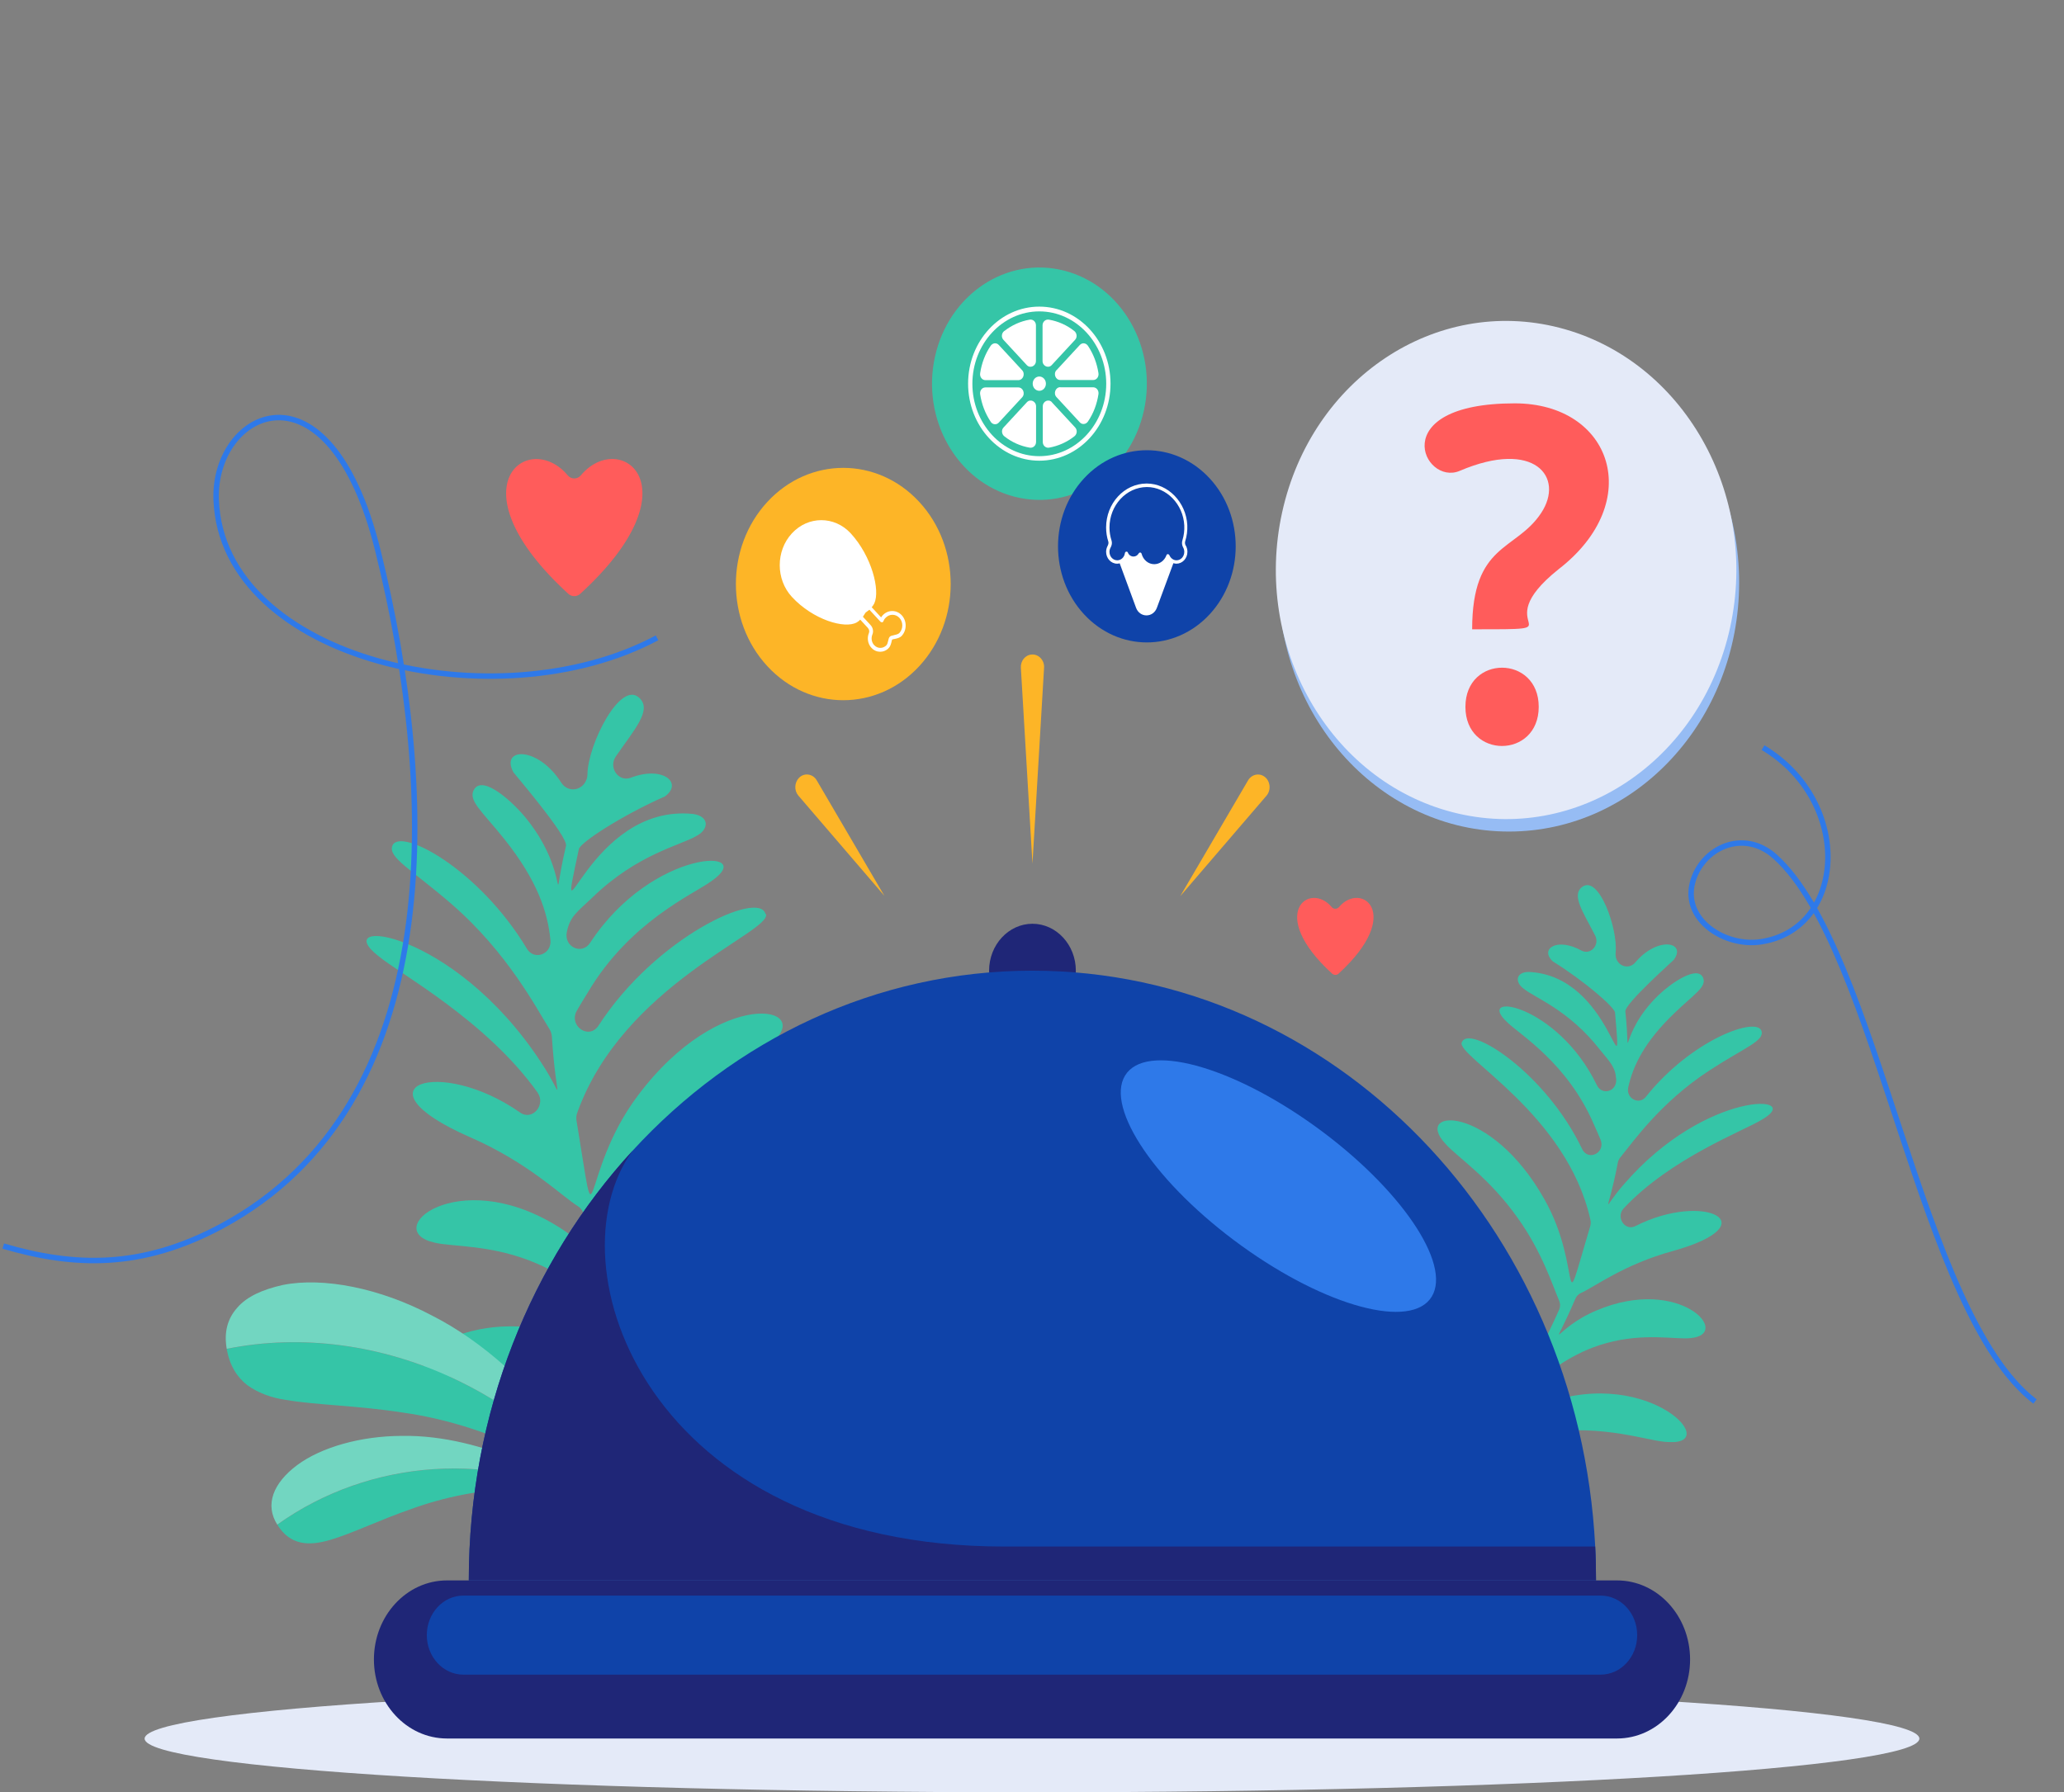 <svg width="365" height="317" viewBox="0 0 365 317" fill="none" xmlns="http://www.w3.org/2000/svg">
<rect x="0" y="0" width="365" height="317" fill="#808080" stroke="none"/>
<g clip-path="url(#clip0_33_136)">
<path d="M339.424 307.524C339.424 312.762 269.156 317.022 182.5 317.022C95.844 317.022 25.576 312.784 25.576 307.524C25.576 302.265 95.844 298.027 182.5 298.027C269.156 298.027 339.424 302.265 339.424 307.524Z" fill="#E4EAF8"/>
<path d="M135.367 161.662C134.301 157.379 115.985 165.723 105.853 181.39C104.171 184.009 100.48 181.457 102.018 178.749C102.531 177.84 103.166 176.819 103.946 175.554C111.37 162.994 122.61 158.178 125.748 155.893C134.444 149.923 115.411 149.879 104.356 166.766C102.92 168.963 99.721 167.521 100.233 164.88C100.787 162.106 102.018 161.352 104.684 158.822C112.663 151.033 120.415 149.524 123.205 147.837C125.379 146.683 125.482 144.42 122.61 143.976C103.905 142.001 98.039 170.428 102.367 150.189C102.613 149.013 110.037 144.198 117.585 140.869C120.867 138.472 117.175 135.388 111.555 137.563C109.402 138.384 107.535 135.765 108.909 133.79C112.191 129.019 115.308 125.646 113.114 123.493C109.771 120.12 103.966 131.66 103.884 136.941C103.884 137.274 103.843 137.563 103.72 137.873C103.72 137.873 103.72 137.918 103.7 137.918C102.92 139.937 100.398 140.226 99.249 138.428C95.065 131.86 88.419 132.237 90.799 136.608C90.901 136.808 100.48 147.926 100.09 149.612C97.075 162.55 101.279 155.027 93.157 144.886C90.963 142.112 85.446 136.919 83.825 139.649C82.677 141.579 85.364 143.599 89.219 148.458C95.065 155.782 96.87 161.418 97.341 166.278C97.588 168.808 94.45 169.939 93.178 167.809C84.666 153.629 70.801 146.328 69.407 149.546C68.504 151.632 72.811 153.807 79.805 159.865C89.814 168.519 94.921 178.461 97.177 182.034C97.403 182.411 97.547 182.855 97.588 183.299C98.388 195.792 100.049 194.438 95.598 187.781C80.072 164.17 57.798 162.039 66.966 169.141C70.473 172.092 85.999 180.502 95.044 193.218C96.603 195.415 94.142 198.3 91.988 196.791C77.713 186.783 62.392 192.042 83.066 201.118C93.506 205.667 99.29 211.548 102.223 213.367C102.715 213.678 103.084 214.211 103.248 214.788C107.289 228.923 107.474 222.177 98.223 216.674C80.769 206.155 67.273 217.606 76.79 219.781C79.867 220.58 87.107 220.047 95.126 223.575C102.715 226.882 107.125 232.186 109.34 233.828C109.689 234.094 109.976 234.471 110.14 234.915C114.857 246.743 115.103 243.592 109.176 240.108C86.553 226.438 66.33 242.393 78.595 243.459C82.861 244.058 93.24 241.417 107.125 245.567C118.529 248.807 114.262 246.21 125.707 268.535C141.685 299.358 115.062 246.543 106.51 217.739C106.304 217.051 106.387 216.341 106.756 215.72C108.663 212.458 111.863 205.556 118.098 198.877C125.605 190.733 133.255 187.271 136.249 184.674C144.515 177.884 127.368 174.355 112.827 193.751C102.264 207.731 105.976 222.621 101.956 198.233C101.874 197.767 101.915 197.257 102.079 196.835C110.181 174.134 136.27 164.946 135.47 161.707L135.367 161.662Z" fill="#35C5A7"/>
<path d="M258.531 184.342C259.783 181.102 273.36 189.756 279.78 203.226C280.847 205.468 283.985 203.892 283.041 201.584C282.733 200.83 282.344 199.942 281.852 198.855C277.257 188.136 268.889 183.054 266.653 180.924C260.418 175.243 275.37 177.396 282.385 191.931C283.308 193.839 285.954 193.063 285.81 190.91C285.646 188.669 284.764 187.937 282.918 185.651C277.421 178.616 271.473 176.53 269.463 174.888C267.864 173.734 268.028 171.959 270.304 171.915C285.195 172.514 287 195.504 285.605 179.104C285.523 178.15 280.17 173.512 274.57 170.028C272.232 167.765 275.432 165.79 279.636 168.12C281.257 169.008 282.959 167.166 282.077 165.457C279.965 161.329 277.852 158.334 279.78 156.891C282.733 154.628 286.159 164.347 285.707 168.519C285.687 168.786 285.687 169.008 285.748 169.274C285.748 169.274 285.748 169.296 285.748 169.318C286.159 170.983 288.107 171.515 289.194 170.228C293.132 165.546 298.301 166.611 296.004 169.762C295.901 169.917 287.307 177.529 287.43 178.905C288.538 189.401 285.954 183.032 293.337 175.976C295.327 174.045 300.167 170.605 301.172 172.935C301.869 174.577 299.572 175.842 296.065 179.238C290.773 184.319 288.784 188.536 287.943 192.308C287.492 194.283 289.851 195.526 291.061 193.995C299.142 183.853 310.75 179.704 311.509 182.389C312.022 184.142 308.412 185.34 302.341 189.312C293.624 194.949 288.64 202.183 286.528 204.735C286.302 205.002 286.159 205.334 286.097 205.667C284.231 215.387 283.062 214.144 287.225 209.418C301.726 192.663 319.447 193.551 311.55 198.056C308.494 199.964 295.491 204.802 287.143 213.723C285.687 215.276 287.348 217.806 289.194 216.874C301.377 210.66 312.904 216.541 295.778 221.29C287.143 223.664 282.016 227.614 279.534 228.724C279.103 228.924 278.775 229.279 278.59 229.722C274.037 240.374 274.55 235.026 282.344 231.786C297.091 225.528 306.546 236.069 298.875 236.69C296.373 236.957 290.753 235.714 284.108 237.556C277.811 239.265 273.832 242.948 271.925 243.969C271.617 244.124 271.371 244.413 271.186 244.724C266.325 253.467 266.428 250.959 271.432 248.918C290.548 240.774 304.864 255.642 295.122 255.065C291.717 255.065 283.82 251.78 272.519 253.445C263.249 254.687 266.859 253.134 255.66 269.334C240.093 291.702 266.161 253.289 275.719 231.653C275.945 231.143 275.945 230.566 275.719 230.055C274.529 227.281 272.704 221.49 268.458 215.52C263.351 208.264 257.69 204.669 255.598 202.294C249.774 196.014 263.597 195.193 273.114 212.125C280.047 224.33 275.657 235.581 281.216 216.896C281.318 216.541 281.339 216.141 281.257 215.786C277.134 197.035 257.526 186.805 258.49 184.364L258.531 184.342Z" fill="#35C5A7"/>
<path d="M40.097 238.599C40.61 241.55 41.943 243.636 43.748 245.012C45.533 246.299 47.85 247.231 50.537 247.608C55.911 248.54 63.089 248.585 71.212 249.85C79.313 250.981 88.132 253.822 95.557 257.927C102.92 262.077 108.581 267.58 111.022 271.619C96.172 246.787 66.986 233.206 40.118 238.599H40.097Z" fill="#35C5A7"/>
<path d="M40.097 238.599C39.585 235.647 40.221 233.251 41.943 231.32C43.666 229.301 46.476 228.08 50.024 227.281C57.142 225.861 67.171 227.814 76.36 232.674C85.651 237.378 93.793 245.212 99.516 252.69C105.258 260.324 108.54 267.603 111.001 271.597C96.152 246.765 66.966 233.184 40.097 238.577V238.599Z" fill="#72D6C1"/>
<path d="M49.04 269.688C51.317 273.328 54.557 273.505 58.393 272.374C62.269 271.242 67.068 268.867 72.77 266.892C78.431 264.829 84.974 263.497 91.024 263.342C97.034 263.231 102.387 264.473 105.279 266.005C87.661 256.507 65.469 257.949 49.04 269.688Z" fill="#35C5A7"/>
<path d="M49.04 269.688C46.804 266.16 48.281 262.343 52.547 259.148C56.793 255.996 63.746 253.999 71.047 253.977C78.37 253.844 85.897 255.908 91.886 258.526C97.916 261.211 102.387 264.473 105.279 265.982C87.661 256.485 65.469 257.927 49.04 269.666V269.688Z" fill="#72D6C1"/>
<path d="M285.954 279.541H79.046C71.909 279.541 66.125 285.799 66.125 293.522C66.125 301.244 71.909 307.502 79.046 307.502H285.954C293.091 307.502 298.875 301.244 298.875 293.522C298.875 285.799 293.091 279.541 285.954 279.541Z" fill="#1F2677"/>
<path d="M283.062 282.226H81.938C78.37 282.226 75.478 285.355 75.478 289.217C75.478 293.078 78.37 296.207 81.938 296.207H283.062C286.63 296.207 289.522 293.078 289.522 289.217C289.522 285.355 286.63 282.226 283.062 282.226Z" fill="#0F43A9"/>
<path d="M190.253 171.693C190.253 176.286 186.807 179.992 182.582 179.992C178.357 179.992 174.911 176.264 174.911 171.693C174.911 167.121 178.357 163.393 182.582 163.393C186.807 163.393 190.253 167.121 190.253 171.693Z" fill="#1F2677"/>
<path d="M282.241 279.541H82.902C82.902 249.916 93.937 223.087 111.822 203.581C129.871 183.876 154.914 171.693 182.561 171.693C235.745 171.693 279.206 216.785 282.098 273.55C282.2 275.525 282.241 277.522 282.241 279.541Z" fill="#0F43A9"/>
<path d="M282.241 279.541H82.902C82.902 249.916 93.937 223.087 111.822 203.581C97.259 223.775 114.344 273.55 177.639 273.55H282.098C282.2 275.525 282.241 277.522 282.241 279.541Z" fill="#1F2677"/>
<path d="M253.178 229.367C249.589 235.204 234.534 231.165 219.562 220.358C204.589 209.551 195.38 196.058 198.97 190.222C202.559 184.386 217.613 188.425 232.586 199.232C247.558 210.039 256.767 223.531 253.178 229.367Z" fill="#2E79E9"/>
<path d="M182.582 152.764L180.531 118.123C180.449 116.903 181.31 115.838 182.459 115.771C183.69 115.682 184.736 116.814 184.633 118.123L182.582 152.764Z" fill="#FDB527"/>
<path d="M156.39 158.445L141.192 140.736C140.413 139.826 140.475 138.428 141.295 137.585C142.218 136.631 143.756 136.853 144.433 138.029L156.39 158.445Z" fill="#FDB527"/>
<path d="M208.753 158.445L220.711 138.029C221.326 136.986 222.597 136.675 223.561 137.341C224.648 138.073 224.833 139.737 223.972 140.736L208.774 158.445H208.753Z" fill="#FDB527"/>
<path d="M266.838 147.083C289.323 147.083 307.551 127.361 307.551 103.033C307.551 78.706 289.323 58.984 266.838 58.984C244.353 58.984 226.125 78.706 226.125 103.033C226.125 127.361 244.353 147.083 266.838 147.083Z" fill="#96BCF4"/>
<path d="M305.946 111.031C311.157 87.365 297.65 63.61 275.777 57.972C253.904 52.334 231.948 66.948 226.737 90.614C221.526 114.279 235.034 138.035 256.907 143.672C278.779 149.31 300.735 134.696 305.946 111.031Z" fill="#E4EAF8"/>
<path d="M260.336 111.333C260.336 95.999 268.048 97.53 272.54 90.74C276.744 84.371 271.33 77.647 258.142 83.283C251.743 86.013 244.79 71.344 267.864 71.344C285.031 71.344 291.081 88.742 275.596 100.703C262.223 111.399 279.965 111.311 260.336 111.311V111.333ZM259.147 125.025C259.147 115.771 272.109 115.815 272.109 125.025C272.109 134.234 259.147 134.278 259.147 125.025Z" fill="#FF5C5B"/>
<path d="M202.294 72.61C204.714 61.567 198.402 50.492 188.196 47.874C177.99 45.255 167.754 52.084 165.334 63.127C162.914 74.17 169.225 85.244 179.432 87.863C189.638 90.481 199.874 83.652 202.294 72.61Z" fill="#35C5A7"/>
<path d="M183.792 81.486C176.86 81.486 171.199 75.383 171.199 67.86C171.199 60.338 176.839 54.235 183.792 54.235C190.745 54.235 196.385 60.338 196.385 67.86C196.385 75.383 190.745 81.486 183.792 81.486ZM183.792 55.078C177.27 55.078 171.958 60.826 171.958 67.883C171.958 74.939 177.27 80.687 183.792 80.687C190.314 80.687 195.627 74.939 195.627 67.883C195.627 60.826 190.314 55.078 183.792 55.078Z" fill="white"/>
<path d="M177.619 58.54C178.952 57.497 180.469 56.831 182.069 56.543C182.664 56.432 183.197 56.898 183.197 57.542V63.844C183.197 64.754 182.172 65.22 181.577 64.576L177.454 60.116C177.024 59.65 177.106 58.917 177.598 58.54H177.619Z" fill="white"/>
<path d="M173.332 65.996C173.599 64.243 174.214 62.601 175.178 61.181C175.527 60.648 176.224 60.559 176.634 61.026L180.757 65.486C181.351 66.129 180.921 67.239 180.08 67.239H174.255C173.66 67.239 173.229 66.64 173.332 66.019V65.996Z" fill="white"/>
<path d="M185.515 56.543C187.135 56.831 188.653 57.497 189.966 58.54C190.458 58.917 190.54 59.672 190.109 60.116L185.987 64.576C185.392 65.22 184.366 64.754 184.366 63.844V57.542C184.366 56.898 184.92 56.432 185.494 56.543H185.515Z" fill="white"/>
<path d="M186.828 65.486L190.95 61.026C191.381 60.559 192.058 60.648 192.406 61.181C193.37 62.623 193.986 64.265 194.252 65.996C194.355 66.64 193.924 67.217 193.329 67.217H187.504C186.664 67.217 186.233 66.107 186.828 65.464V65.486Z" fill="white"/>
<path d="M186.007 71.145L190.13 75.605C190.56 76.071 190.478 76.803 189.986 77.181C188.653 78.224 187.135 78.889 185.535 79.178C184.941 79.289 184.407 78.823 184.407 78.179V71.877C184.407 70.967 185.433 70.501 186.028 71.145H186.007Z" fill="white"/>
<path d="M187.504 68.504H193.329C193.924 68.504 194.355 69.103 194.252 69.724C193.986 71.478 193.37 73.12 192.406 74.54C192.058 75.072 191.36 75.161 190.95 74.695L186.828 70.235C186.233 69.591 186.664 68.482 187.504 68.482V68.504Z" fill="white"/>
<path d="M182.069 79.178C180.449 78.889 178.931 78.224 177.619 77.181C177.126 76.803 177.044 76.049 177.475 75.605L181.598 71.145C182.192 70.501 183.218 70.967 183.218 71.877V78.179C183.218 78.823 182.664 79.289 182.09 79.178H182.069Z" fill="white"/>
<path d="M175.178 74.562C174.214 73.12 173.599 71.478 173.332 69.747C173.229 69.103 173.66 68.526 174.255 68.526H180.08C180.921 68.526 181.351 69.636 180.757 70.279L176.634 74.74C176.203 75.206 175.527 75.117 175.178 74.584V74.562Z" fill="white"/>
<path d="M183.792 69.125C184.438 69.125 184.961 68.559 184.961 67.86C184.961 67.162 184.438 66.596 183.792 66.596C183.146 66.596 182.623 67.162 182.623 67.86C182.623 68.559 183.146 69.125 183.792 69.125Z" fill="white"/>
<path d="M213.921 108.653C220.056 102.014 220.056 91.252 213.921 84.613C207.786 77.975 197.838 77.975 191.702 84.613C185.567 91.252 185.567 102.014 191.702 108.653C197.838 115.291 207.786 115.291 213.921 108.653Z" fill="#0F43A9"/>
<path d="M209.697 96.531C209.553 96.265 209.512 95.977 209.594 95.733C209.881 94.823 210.004 93.868 209.963 92.892C209.758 88.831 206.558 85.525 202.785 85.525H202.744C198.806 85.547 195.606 89.031 195.606 93.291C195.606 94.135 195.729 94.978 195.996 95.799C196.078 96.065 195.975 96.354 195.873 96.554C195.709 96.864 195.606 97.242 195.606 97.597C195.606 98.751 196.467 99.705 197.554 99.705C197.719 99.705 197.862 99.683 198.006 99.638L200.898 107.494C201.205 108.337 201.923 108.848 202.744 108.848C203.564 108.848 204.282 108.337 204.589 107.494L207.502 99.616C207.666 99.66 207.851 99.705 208.035 99.705C209.102 99.705 209.984 98.773 209.984 97.597C209.984 97.219 209.881 96.842 209.717 96.531H209.697ZM206.784 98.196C206.743 98.085 206.62 98.018 206.517 98.018C206.394 98.018 206.312 98.085 206.271 98.218C205.923 99.172 205.061 99.793 204.118 99.793C203.072 99.793 202.169 99.039 201.882 97.952C201.862 97.841 201.759 97.752 201.657 97.73C201.657 97.73 201.636 97.73 201.616 97.73C201.513 97.73 201.431 97.774 201.369 97.885C201.164 98.24 200.836 98.44 200.446 98.44C200.016 98.44 199.626 98.174 199.462 97.752C199.421 97.619 199.298 97.552 199.175 97.574C199.052 97.574 198.949 97.708 198.929 97.841C198.826 98.573 198.252 99.106 197.575 99.106C196.816 99.106 196.201 98.44 196.201 97.619C196.201 97.353 196.262 97.108 196.385 96.886C196.632 96.443 196.693 96.021 196.57 95.622C196.324 94.867 196.201 94.09 196.201 93.314C196.201 89.386 199.154 86.19 202.785 86.146H202.826C206.292 86.146 209.245 89.186 209.43 92.936C209.471 93.824 209.368 94.712 209.102 95.555C208.958 95.999 209.02 96.465 209.245 96.864C209.368 97.086 209.43 97.353 209.43 97.619C209.43 98.44 208.815 99.106 208.056 99.106C207.522 99.106 207.03 98.751 206.805 98.218L206.784 98.196Z" fill="white"/>
<path d="M162.559 117.835C169.976 109.81 169.976 96.799 162.559 88.774C155.142 80.749 143.116 80.749 135.699 88.774C128.282 96.799 128.282 109.81 135.699 117.835C143.116 125.859 155.142 125.859 162.559 117.835Z" fill="#FDB527"/>
<path d="M159.467 108.825C158.544 107.826 157.026 107.826 156.103 108.825C156.001 108.936 155.898 109.069 155.816 109.202L154.155 107.405C154.319 107.205 154.483 106.983 154.606 106.739C155.693 104.431 154.155 98.373 150.442 94.334C147.571 91.228 142.915 91.228 140.044 94.334C137.172 97.441 137.172 102.478 140.044 105.585C143.777 109.624 149.396 111.288 151.509 110.09C151.755 109.957 151.96 109.779 152.124 109.602L153.457 111.044C153.704 111.31 153.786 111.665 153.663 111.954C153.293 112.842 153.457 113.907 154.114 114.595C154.545 115.061 155.098 115.283 155.652 115.283C156.206 115.283 156.76 115.061 157.19 114.595C157.477 114.284 157.58 113.84 157.662 113.507C157.683 113.374 157.744 113.174 157.765 113.13C157.826 113.086 158.031 113.041 158.195 113.019C158.606 112.93 159.118 112.842 159.467 112.464C160.39 111.466 160.39 109.824 159.467 108.825ZM158.072 112.353C157.744 112.42 157.498 112.464 157.334 112.642C157.19 112.797 157.129 113.041 157.067 113.33C157.006 113.618 156.924 113.929 156.78 114.106C156.185 114.75 155.201 114.772 154.586 114.106C154.134 113.618 154.011 112.864 154.278 112.22C154.504 111.688 154.38 111.022 153.95 110.556L152.596 109.091C152.842 108.736 153.006 108.448 153.068 108.359C153.129 108.292 153.416 108.115 153.745 107.849L155.714 109.979C155.714 109.979 155.898 110.09 156.001 110.068C156.103 110.068 156.185 109.979 156.226 109.868C156.308 109.646 156.431 109.446 156.596 109.291C157.272 108.559 158.38 108.559 159.057 109.291C159.734 110.023 159.734 111.222 159.057 111.954C158.852 112.176 158.441 112.265 158.113 112.331L158.072 112.353Z" fill="white"/>
<path d="M102.613 105.031C123.369 86.035 109.627 75.805 102.715 84.082C102.1 84.814 101.013 84.814 100.398 84.082C93.486 75.827 79.744 86.035 100.5 105.031C101.095 105.585 102.018 105.585 102.613 105.031Z" fill="#FF5C5B"/>
<path d="M236.729 172.203C248.379 161.529 240.667 155.804 236.791 160.442C236.442 160.841 235.827 160.841 235.498 160.442C231.622 155.804 223.91 161.551 235.56 172.203C235.909 172.514 236.401 172.514 236.75 172.203H236.729Z" fill="#FF5C5B"/>
<path d="M0.574 220.402C13.085 224.086 25.043 224.507 39.257 216.852C79.087 195.371 77.57 140.603 66.802 97.286C58.105 62.335 37.595 72.72 38.231 88.454C39.359 116.903 87.989 127.91 116.19 112.82" stroke="#2E79E9" stroke-width="0.964" stroke-miterlimit="10"/>
<path d="M311.776 132.237C327.753 141.823 326.502 164.347 311.366 166.589C305.11 167.521 297.644 162.794 299.285 156.203C300.823 150.056 308.269 146.417 313.95 151.565C332.143 168.031 339.424 232.274 359.872 247.897" stroke="#2E79E9" stroke-width="0.964" stroke-miterlimit="10"/>
</g>
<defs>
<clipPath id="clip0_33_136">
<rect width="365" height="317" fill="white"/>
</clipPath>
</defs>
</svg>
